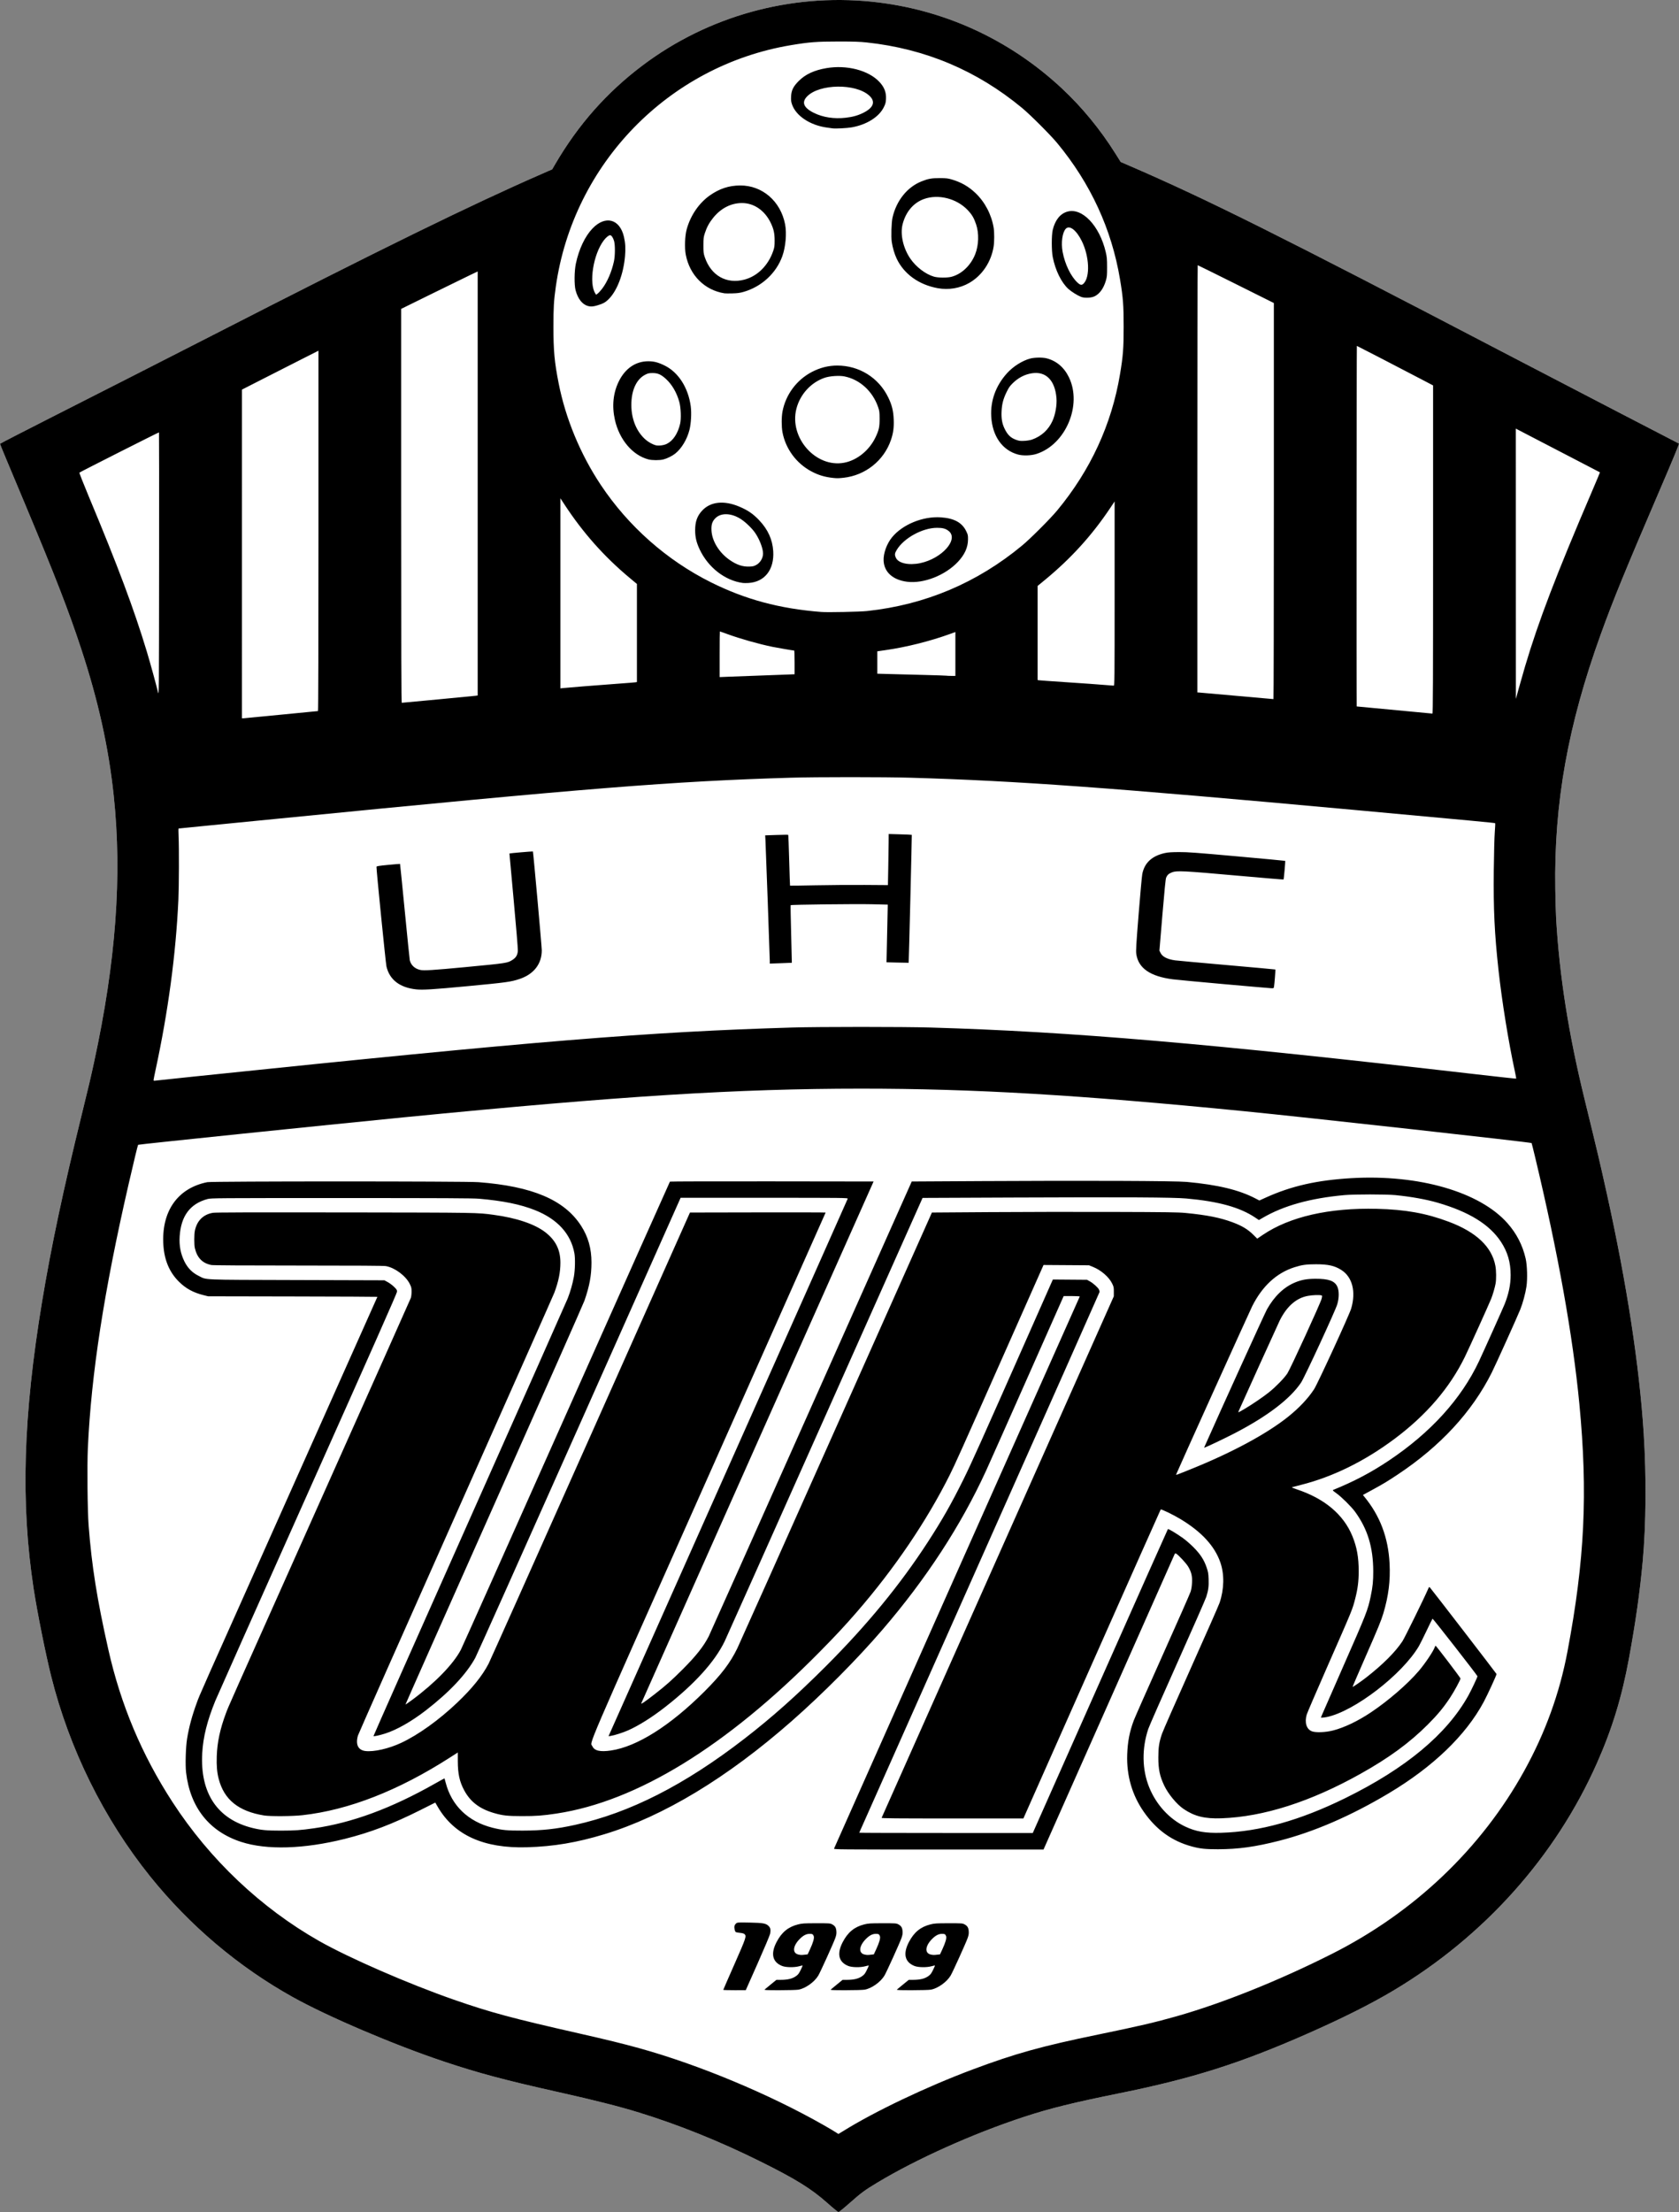 <svg xmlns="http://www.w3.org/2000/svg" width="3247.663" height="4276.729" version="1"><rect width="100%" height="100%" fill="#808080" stroke="none"/><g fill="#fff"><path d="M1600.327 4259.124c-31.371-27.855-61.548-46.511-130.827-80.882-77.317-38.358-157.181-70.509-233.5-94.001-38.457-11.838-85.418-23.731-156-39.508-103.378-23.108-154.209-36.672-221-58.972-96.23-32.129-224.726-86.875-292.5-124.619-105.397-58.697-199.837-138.567-276.224-233.612-89.489-111.345-156.031-245.89-191.302-386.801-10.77-43.026-27.013-124.019-33.893-169-25.373-165.891-20.407-334.003 16.425-556 17.595-106.05 40.984-216.22 76.854-362 13.352-54.265 16.768-68.768 23.551-100 42.357-195.014 54.53-359.956 38.047-515.5-9.882-93.255-30.007-183.929-63.145-284.5-24.121-73.206-50.002-139.894-108.085-278.5-12.907-30.8-29.151-69.565-36.097-86.144-6.947-16.579-12.63-30.53-12.63-31.003 0-.472 41.962-22.12 93.25-48.107 98.546-49.932 236.516-120.164 313.25-159.457 331.757-169.884 504.3-254.395 643.779-315.321l17.779-7.766 5.594-9.601c44.77-76.847 100.219-139.493 169.656-191.682 126.339-94.955 284.925-138.981 442.692-122.898 138.009 14.069 265.906 72.363 368.113 167.78 38.783 36.206 73.709 78.662 102.964 125.16l10.672 16.961 15.875 6.851c150.377 64.89 288.418 133.726 721.375 359.726 62.425 32.585 164.8 85.795 227.5 118.243 62.7 32.449 114.509 59.281 115.131 59.627.742.413-11.573 30.198-35.819 86.63-68.649 159.776-91.057 214.487-115.232 281.343-63.919 176.772-90.783 326.927-88.227 493.157.334 21.725 1.065 47.375 1.625 57 6.453 110.99 23.867 221.889 54.567 347.5 26.378 107.928 29.538 121.308 43.445 184 38.69 174.413 63.078 332.992 71.435 464.5 5.269 82.921 4.526 176.259-1.968 247-5.404 58.864-13.601 116.757-26.478 187-13.814 75.356-32.605 136.761-62.302 203.586-80.158 180.377-217.953 334.301-392.678 438.639-44.281 26.443-98.555 53.668-168 84.273-128.805 56.766-222.015 86.293-361.5 114.515-91.439 18.501-135.548 29.412-186.5 46.133-97.671 32.053-207.109 81.136-283.5 127.151-23.855 14.369-30.735 19.44-52.408 38.632-11.224 9.939-21.202 18.071-22.173 18.071-.971 0-10.688-7.922-21.592-17.605z"/><path d="M1600.327 4259.124c-31.371-27.855-61.548-46.511-130.827-80.882-77.317-38.358-157.181-70.509-233.5-94.001-38.457-11.838-85.418-23.731-156-39.508-103.378-23.108-154.209-36.672-221-58.972-96.23-32.129-224.726-86.875-292.5-124.619-105.397-58.697-199.837-138.567-276.224-233.612-89.489-111.345-156.031-245.89-191.302-386.801-10.77-43.026-27.013-124.019-33.893-169-25.373-165.891-20.407-334.003 16.425-556 17.595-106.05 40.984-216.22 76.854-362 13.352-54.265 16.768-68.768 23.551-100 42.357-195.014 54.53-359.956 38.047-515.5-9.882-93.255-30.007-183.929-63.145-284.5-24.121-73.206-50.002-139.894-108.085-278.5-12.907-30.8-29.151-69.565-36.097-86.144-6.947-16.579-12.63-30.53-12.63-31.003 0-.472 41.962-22.12 93.25-48.107 98.546-49.932 236.516-120.164 313.25-159.457 331.757-169.884 504.3-254.395 643.779-315.321l17.779-7.766 5.594-9.601c44.77-76.847 100.219-139.493 169.656-191.682 126.339-94.955 284.925-138.981 442.692-122.898 138.009 14.069 265.906 72.363 368.113 167.78 38.783 36.206 73.709 78.662 102.964 125.16l10.672 16.961 15.875 6.851c150.377 64.89 288.418 133.726 721.375 359.726 62.425 32.585 164.8 85.795 227.5 118.243 62.7 32.449 114.509 59.281 115.131 59.627.742.413-11.573 30.198-35.819 86.63-68.649 159.776-91.057 214.487-115.232 281.343-63.919 176.772-90.782 326.927-88.227 493.157.334 21.725 1.065 47.375 1.625 57 6.453 110.99 23.867 221.889 54.567 347.5 26.378 107.928 29.538 121.308 43.445 184 38.69 174.413 63.078 332.992 71.435 464.5 5.269 82.921 4.526 176.259-1.968 247-5.404 58.864-13.601 116.757-26.478 187-13.814 75.356-32.605 136.761-62.302 203.586-80.158 180.377-217.953 334.301-392.678 438.639-44.281 26.443-98.555 53.668-168 84.273-128.805 56.766-222.015 86.293-361.5 114.515-91.439 18.501-135.548 29.412-186.5 46.133-97.671 32.053-207.109 81.136-283.5 127.151-23.855 14.369-30.735 19.44-52.408 38.632-11.224 9.939-21.202 18.071-22.173 18.071-.971 0-10.688-7.922-21.592-17.605zm30.863-139.186c61.42-38.201 161.671-85.868 250.31-119.017 82.272-30.767 133.71-45.056 243.608-67.669 77.428-15.932 109.372-23.379 150.892-35.177 89.255-25.361 197.712-68.895 300.016-120.423 159.537-80.355 289.103-203.57 372.324-354.073 40.721-73.643 68.404-150.049 83.64-230.851 33.313-176.668 39.514-305.899 22.961-478.5-12.716-132.587-41.238-291.68-85.417-476.435-3.608-15.089-6.753-27.628-6.989-27.863-1.631-1.631-436.363-49.794-556.535-61.657-320.951-31.684-522.852-43.556-740.428-43.538-239.559.02-462.638 14.011-885.572 55.541-150.57 14.785-512 52.119-512.856 52.975-.674.674-8.48 32.986-18.476 76.477-47.517 206.75-72.164 366.364-78.745 509.956-1.557 33.977-.684 121.196 1.497 149.544 6.041 78.522 16.147 142.142 38.056 239.577 24.071 107.055 64.815 203.879 124.313 295.423 72.112 110.951 171.055 204.588 283.712 268.495 57.596 32.672 172.728 82.794 260 113.187 71.068 24.75 112.536 35.928 242.5 65.366 53.073 12.022 85.228 19.906 116.5 28.567 115.067 31.867 251.739 88.865 357 148.883 9.35 5.331 19.475 11.315 22.5 13.297 3.025 1.982 5.585 3.626 5.69 3.654.104.028 4.379-2.555 9.5-5.74zm-232.19-272.842c0-.348 9.675-22.553 21.5-49.344 22.779-51.609 23.79-54.641 19.51-58.514-1.296-1.173-4.348-2.02-8.75-2.429-3.718-.346-7.31-.974-7.982-1.396-1.814-1.139-3.373-7.955-2.648-11.578.348-1.741 1.812-4.096 3.252-5.232 2.518-1.987 3.523-2.049 26.119-1.617 26.115.499 31.603 1.501 36.826 6.724 3.529 3.529 4.278 7.606 2.754 14.995-.627 3.039-11.476 28.806-24.11 57.261l-22.97 51.735-21.75.015c-11.963.01-21.75-.27-21.75-.618zm80.036-.709c.805-.738 6.258-5.238 12.117-10l10.653-8.659 8.847-.017c12.64-.025 21.67-2.168 28.347-6.727 4.733-3.232 6.083-4.938 9.687-12.236 2.303-4.664 4.04-8.627 3.861-8.806-.179-.179-3.188.467-6.687 1.435-9.388 2.599-25.615 2.373-32.861-.459-18.855-7.369-22.706-23.574-10.964-46.142 9.935-19.097 22.578-29.484 41.721-34.278 7.87-1.971 11.389-2.193 35.243-2.23 24.898-.038 26.738.085 30.443 2.029 5.767 3.025 7.853 6.378 8.364 13.44.342 4.734-.119 7.595-2.139 13.264-3.593 10.082-28.871 65.805-32.874 72.467-7.527 12.528-24.718 24.756-38.228 27.191-3.365.607-19.15 1.07-36.464 1.07-25.593 0-30.294-.217-29.066-1.341zm77.844-67.322l5.38-.646 4.349-9.37c6.309-13.594 8.764-22.21 7.372-25.872-1.443-3.796-2.572-4.42-7.981-4.412-6.374.01-12.208 3.01-18.94 9.743-13.549 13.549-14.866 27.392-2.875 30.231 4.407 1.043 6.316 1.092 12.695.326zm50.156 67.322c.805-.738 6.258-5.238 12.117-10l10.653-8.659 8.847-.017c12.64-.025 21.67-2.168 28.347-6.727 4.733-3.232 6.083-4.938 9.687-12.236 2.303-4.664 4.04-8.627 3.861-8.806-.179-.179-3.188.467-6.687 1.435-9.388 2.599-25.615 2.373-32.861-.459-18.855-7.369-22.706-23.574-10.964-46.142 9.935-19.097 22.578-29.484 41.721-34.278 7.87-1.971 11.389-2.193 35.243-2.23 24.898-.038 26.738.085 30.443 2.029 5.767 3.025 7.853 6.378 8.364 13.44.342 4.734-.119 7.595-2.139 13.264-3.593 10.082-28.871 65.805-32.874 72.467-7.527 12.528-24.718 24.756-38.228 27.191-3.365.607-19.15 1.07-36.464 1.07-25.593 0-30.294-.217-29.066-1.341zm77.844-67.322l5.38-.646 4.349-9.37c6.309-13.594 8.764-22.21 7.372-25.872-1.443-3.796-2.572-4.42-7.981-4.412-6.374.01-12.208 3.01-18.94 9.743-13.549 13.549-14.866 27.392-2.875 30.231 4.407 1.043 6.316 1.092 12.695.326zm50.156 67.322c.805-.738 6.258-5.238 12.117-10l10.653-8.659 8.847-.017c12.64-.025 21.67-2.168 28.347-6.727 4.733-3.232 6.083-4.938 9.687-12.236 2.303-4.664 4.04-8.627 3.861-8.806-.179-.179-3.188.467-6.687 1.435-9.388 2.599-25.615 2.373-32.861-.459-18.855-7.369-22.706-23.574-10.964-46.142 9.935-19.097 22.578-29.484 41.721-34.278 7.87-1.971 11.389-2.193 35.243-2.23 24.898-.038 26.738.085 30.443 2.029 5.767 3.025 7.853 6.378 8.364 13.44.342 4.734-.119 7.595-2.139 13.264-3.593 10.082-28.871 65.805-32.874 72.467-7.527 12.528-24.718 24.756-38.228 27.191-3.365.607-19.15 1.07-36.464 1.07-25.593 0-30.294-.217-29.066-1.341zm77.844-67.322l5.38-.646 4.349-9.37c6.309-13.594 8.764-22.21 7.372-25.872-1.443-3.796-2.572-4.42-7.981-4.412-6.374.01-12.208 3.01-18.94 9.743-13.549 13.549-14.866 27.392-2.875 30.231 4.407 1.043 6.316 1.092 12.695.326zm-199.594-205.087c.549-1.851 474.273-1065.727 475.257-1067.32.345-.558-5.753-.93-15.26-.93h-15.835l-70.412 158.75c-38.727 87.313-74.571 167.804-79.653 178.871-48.838 106.333-115.978 209.265-200.82 307.879-48.697 56.602-115.506 123.816-175.064 176.127-125.072 109.853-248.203 184.196-362.5 218.863-53.081 16.1-97.884 23.644-149.5 25.173-83.812 2.482-140.995-23.42-172.828-78.286l-4.713-8.123-28.23 14.187c-53.937 27.106-97.318 43.658-146.73 55.984-79.205 19.758-150.974 21.88-200.332 5.923-61.731-19.956-98.901-66.731-106.716-134.292-1.703-14.725-.699-48.926 1.91-65.072 3.664-22.673 9.674-44.864 19.047-70.335 6.109-16.602-2.058 1.789 188.478-424.459 88.337-197.62 160.613-359.497 160.613-359.727 0-.23-73.688-.558-163.75-.731l-163.75-.313-8.694-2.154c-19.993-4.954-34.561-12.934-47.865-26.219-18.06-18.034-27.891-41.05-29.849-69.885-4.442-65.403 27.021-110.743 84.909-122.357 9.539-1.914 499.591-1.912 524.5.002 104.406 8.023 166.064 34.185 198.428 84.195 13.684 21.146 20.175 44.002 20.163 70.998-.012 25.235-3.763 45.597-13.63 74-2.006 5.775-80.788 183.705-175.072 395.399-94.283 211.695-171.26 385.063-171.06 385.263.2.2 5.945-3.762 12.768-8.805 44.266-32.719 79.754-69.181 94.271-96.857 2.452-4.675 94.301-210.1 204.109-456.5s199.983-448.339 200.389-448.752c.406-.414 89.202-.639 197.323-.5l196.584.253-224.385 503.5c-123.412 276.925-224.666 504.366-225.01 505.426-.741 2.283 6.572-2.699 25.698-17.508 21.324-16.511 33.639-27.429 54.497-48.316 25.736-25.771 40.442-44.375 50.276-63.602 1.829-3.575 90.942-202.925 198.03-443l194.706-436.5 135.957-.764c200.946-1.129 374.323-.438 396.03 1.578 60.236 5.594 100.854 15.355 132.682 31.886l7.755 4.028 12.245-5.559c49.491-22.465 99.399-33.773 166.106-37.635 129.998-7.526 247.76 26.453 301.396 86.966 17.709 19.979 29.332 42.536 35.297 68.5 2.987 13 3.742 39.257 1.556 54.099-1.927 13.081-7.159 32.428-12.04 44.526-6.155 15.253-47.576 106.889-55.09 121.875-38.06 75.912-99.381 142.302-182.137 197.193-20.167 13.377-27.757 17.945-49.469 29.775l-17.626 9.604 2.445 2.964c30.611 37.11 46.567 79.133 49.15 129.447 1.705 33.219-2.007 62.913-12.066 96.517-4.179 13.96-9.956 28.011-34.689 84.372-13.847 31.555-25.011 57.538-24.807 57.742.534.534 16.493-10.49 26.583-18.363 32.165-25.096 55.729-48.653 69.792-69.773 4.319-6.485 41.331-81.754 49.567-100.797 2.004-4.634 2.152-4.75 3.845-3 2.744 2.835 128.09 165.565 128.646 167.013.497 1.297-17.46 40.369-24.959 54.306-34.712 64.515-98.019 125.302-183.754 176.442-72.975 43.528-144.439 74.48-211.417 91.566-46.516 11.866-79.133 16.392-118.584 16.456-24.295.039-34.354-1.002-49.97-5.17-38.964-10.4-69.153-32.081-93.7-67.294-22.528-32.317-33.355-69.718-31.987-110.5.837-24.972 4.507-44.056 12.691-66 2.051-5.5 27.139-62.228 55.75-126.063 28.611-63.834 53.017-119.184 54.236-123 1.462-4.577 2.389-10.564 2.723-17.597.597-12.574-1.258-20.225-7.461-30.768-3.731-6.342-18.908-22.73-23.153-25.003-1.944-1.04-2.317-.855-3.406 1.692-.672 1.573-57.923 130.518-127.223 286.543l-126 283.682-202.867.01c-192.739.01-202.841-.08-202.348-1.743zm385.653-33c.693-1.512 59.303-133.475 130.245-293.25 70.942-159.775 129.364-290.895 129.828-291.378.962-1.001 14.865 7.243 29 17.195 5.218 3.674 14.438 11.663 20.488 17.753 13.247 13.334 20.275 24.09 25.311 38.734 3.087 8.978 3.562 11.703 3.975 22.803.518 13.924-.484 21.645-4.441 34.234-1.411 4.487-26.543 61.709-55.85 127.159-29.307 65.45-54.67 123.15-56.362 128.223-12.766 38.272-12.149 78.698 1.726 113.021 13.586 33.609 39.094 61.429 69.519 75.817 20.623 9.753 39.093 12.962 69.623 12.097 74.576-2.113 152.604-23.905 240.5-67.168 117.075-57.625 196.046-123.424 237.626-197.992 5.881-10.547 18.075-36.415 17.683-37.513-1.002-2.805-86.215-111.978-86.879-111.306-.445.451-5.754 11.203-11.799 23.895s-12.563 25.76-14.486 29.041c-32.206 54.952-125.121 126.445-178.445 137.304-2.915.594-6.625 1.079-8.246 1.079h-2.947l1.866-4.75c1.026-2.612 19.405-44.575 40.842-93.25 45.751-103.881 48.008-109.638 53.697-136.929 3.788-18.17 4.898-29.223 4.829-48.072-.17-46.483-10.917-81.652-35.142-115-7.154-9.848-26.598-29.076-36.397-35.993-6.284-4.436-7.438-5.633-5.993-6.22 40.479-16.441 73.326-33.744 107.719-56.746 80.801-54.038 139.771-118.909 174.118-191.541 8.115-17.161 46.303-102.133 49.66-110.5 7.995-19.924 11.792-38.119 11.792-56.5 0-24.784-5.872-44.925-18.814-64.536-22.074-33.447-61.566-57.807-122.357-75.474-22.081-6.417-51.92-11.769-81.829-14.678-17.666-1.718-79.764-1.734-98.5-.025-66.077 6.027-117.761 20.414-158.205 44.039l-7.205 4.208-7.295-4.891c-29.482-19.765-70.803-31.204-132.795-36.763-25.424-2.28-116.909-2.787-336.5-1.866l-174 .73-188.986 423.627c-103.942 232.995-191.165 428.127-193.829 433.627-19.186 39.618-58.334 82.785-115.494 127.35-25.152 19.61-51.011 35.848-71.387 44.826-10.009 4.41-26.14 9.555-33.506 10.686l-4.201.645 1.365-3.254c.751-1.79 104.73-235.229 231.064-518.754 126.335-283.525 229.925-516.287 230.202-517.25.477-1.661-7.681-1.75-161.37-1.75h-161.873l-195.876 439.75c-107.732 241.862-198.338 444.25-201.347 449.75-17.23 31.494-50.083 66.369-95.766 101.661-27.542 21.277-56.165 37.555-78.5 44.641-10.39 3.296-21.753 5.779-22.596 4.936-.294-.294 83.244-188.568 185.64-418.386 102.396-229.818 187.933-422.346 190.082-427.839 5.11-13.059 9.456-28.361 11.933-42.013 2.313-12.746 2.804-35.404.982-45.34-6.884-37.554-32.913-66.037-76.041-83.214-28.263-11.256-61.767-18.094-108.5-22.146-11.812-1.024-68.455-1.3-266.5-1.3-242.811 0-251.742.065-258.5 1.876-33.73 9.04-51.394 32.637-53.992 72.124-1.174 17.848 1.76 33.409 9.132 48.432 6.245 12.727 15.365 22.012 27.418 27.914 16.955 8.302-.245 7.565 189.942 8.14l169.5.513 6.473 3.5c3.56 1.925 9.073 6.041 12.25 9.146 4.922 4.811 5.777 6.179 5.777 9.249 0 2.632-46.654 107.962-173.119 390.854-95.216 212.988-175.5 393.101-178.41 400.251-15.762 38.731-23.517 69.686-25.302 101-4.426 77.663 29.508 128.175 97.331 144.882 16.737 4.123 27.48 5.116 55 5.084 27.068-.032 37.944-.804 64-4.541 73.433-10.533 149.609-38.652 233.5-86.191 10.175-5.766 18.611-10.391 18.748-10.278.136.113 1.138 3.686 2.226 7.941 11.439 44.725 43.496 75.62 90.811 87.518 18.568 4.669 28.284 5.589 58.216 5.51 37.888-.1 64.81-3.033 101.134-11.016 105.862-23.267 212.019-77.21 327.483-166.408 53.559-41.376 101.497-84.028 158.426-140.957 79.226-79.227 143.296-157.28 196.785-239.731 27.799-42.852 45.344-73.695 68.723-120.812 15.442-31.121 31.8-67.557 133.008-296.256l39.942-90.256 33 .256 33 .256 5.434 3c6.543 3.612 15.582 11.664 17.707 15.774.848 1.64 1.344 3.937 1.101 5.104-.243 1.167-104.909 236.687-232.592 523.378-127.683 286.691-232.15 521.479-232.15 521.75 0 .272 75.528.494 167.839.494h167.839zm-293.629-26.5c.288-.688 101.456-227.825 224.816-504.75l224.292-503.5.041-9.018c.037-8.237-.247-9.603-3.283-15.773-6.233-12.667-21.3-25.721-37.082-32.127l-7.595-3.083-44-.295-44-.295-78.434 176.795c-81.151 182.92-92.695 208.602-103.143 229.452-44.675 89.164-107.004 181.042-179.323 264.342-23.821 27.438-41.786 46.705-73.089 78.385-179.662 181.828-352.471 287.897-507.511 311.508-26.93 4.101-40.06 5.08-67.5 5.034-28.119-.047-36.983-1.024-53.975-5.948-27.698-8.026-45.61-21.652-57.539-43.768-8.993-16.672-12.397-32.052-12.449-56.244l-.037-17.033-15 9.627c-99.747 64.019-195.86 101.592-285.5 111.61-19.403 2.168-62.563 2.449-74.5.484-49.245-8.105-77.041-30.561-87.458-70.656-3.295-12.683-4.36-25.199-3.738-43.925.903-27.18 6.364-52.656 17.877-83.403 5.174-13.816-.384-1.322 189.348-425.672 91.725-205.15 167.4-374.751 168.166-376.892.766-2.141 1.401-7.511 1.411-11.933.016-7.191-.352-8.788-3.478-15.113-7.722-15.624-28.617-31.261-46.062-34.47-4.131-.76-55.496-1.091-169.113-1.091-104.191 0-165.079-.36-168.433-.996-17.366-3.293-27.736-13.886-32.127-32.819-1.495-6.446-1.449-26.402.077-33.685 4.038-19.263 16.262-31.344 34.878-34.469 4.816-.808 75.123-1.015 254.653-.749 261.013.387 255.81.302 288.5 4.692 44.101 5.922 79.475 17.866 99.954 33.75 19.916 15.447 29.05 33.926 29.042 58.756-.01 18.544-3.526 35.95-11.731 58.02-1.636 4.4-87.376 197.473-190.534 429.051-103.158 231.578-188.346 423.728-189.308 427-5.067 17.241.167 28.255 14.264 30.016 16.416 2.051 45.275-4.517 69.362-15.785 33.02-15.448 73.034-44.146 108.319-77.687 28.716-27.297 48.238-51.5 60.66-75.204 2.418-4.615 91.06-202.791 196.981-440.391l192.584-432 131.204-.254c72.162-.14 131.204-.005 131.204.299s-101.748 228.968-226.107 508.143c-246.891 554.249-229.463 513.712-225.1 523.576 3.909 8.837 14.994 11.406 35.93 8.326 50.362-7.409 114.663-47.958 180.852-114.048 32.59-32.541 49.869-55.238 63.601-83.542 3.869-7.975 90.145-200.8 191.725-428.5l184.69-414 110.454-.762c60.75-.419 167.379-.597 236.954-.395 108.067.313 128.977.607 143.5 2.017 41.095 3.989 67.079 9.168 91 18.137 18.27 6.851 29.444 13.654 40.367 24.577l6.944 6.944 10.845-7.324c52.13-35.208 128.423-52.598 220.845-50.337 54.907 1.343 94.814 8.499 138.5 24.836 53.616 20.05 83.932 48.768 90.583 85.808 1.626 9.054 1.805 25.436.367 33.566-1.374 7.771-5.48 21.919-8.625 29.719-4.863 12.063-42.624 95.438-50.822 112.215-29.192 59.738-74.15 112.189-135.613 158.217-57.859 43.329-119.361 73.642-181.074 89.247-8.975 2.269-16.992 4.361-17.817 4.648-.825.287 3 1.996 8.5 3.798 54.211 17.758 91.267 48.775 108.408 90.74 8.737 21.392 12.221 40.9 12.207 68.349-.01 18.834-1.906 33.736-6.616 51.99-5.782 22.412-3.806 17.602-56.278 137.01-19.818 45.1-36.778 84.574-37.689 87.721-4.423 15.277-.412 28.242 9.969 32.22 7.449 2.855 26.278 2.162 40.68-1.497 21.853-5.552 48.463-18.251 73.731-35.187 33.794-22.651 70.466-54.365 92.224-79.757 12.178-14.212 28.259-38.093 31.058-46.124.551-1.582 1.296-2.858 1.655-2.837 1.168.069 48.152 61.824 48.152 63.29 0 2.728-12.264 25.26-20.506 37.672-12.568 18.928-24.07 32.755-42.905 51.579-35.32 35.299-74.979 64.298-130.089 95.122-96.632 54.048-187.532 83.094-269 85.955-32.142 1.129-51.919-3.742-73-17.98-13.25-8.949-29.63-28.687-37.511-45.2-8.613-18.047-11.476-31.683-11.438-54.476.033-19.764 1.442-28.972 6.952-45.435 1.853-5.536 27.064-62.94 56.025-127.565s53.938-121.325 55.505-126c8.864-26.454 9.44-54.647 1.586-77.674-10.857-31.833-36.456-59.659-77.618-84.37-13.772-8.268-36.916-19.474-37.888-18.345-.421.489-60.356 135.099-133.188 299.134l-132.423 298.246h-137.357c-109.5 0-137.251-.249-136.833-1.246zm596.19-673.292c80.245-32.17 148.272-68.705 190-102.044 21.185-16.925 38.597-35.362 50.28-53.235 6.923-10.592 68.296-144.013 71.841-156.179 9.514-32.648 2.265-60.876-19.121-74.456-12.993-8.251-25.357-11.033-49-11.026-18.829.005-27.085 1.142-41.5 5.713-34.649 10.988-62.208 36.337-81.831 75.269-5.093 10.105-145.917 321.473-146.896 324.793-.613 2.08-3.03 2.894 26.227-8.835zm29.907-47.65c27.352-61.814 115.215-254.931 119.254-262.112 14.284-25.4 32.747-43.07 54.339-52.005 12.486-5.166 23.037-7.071 39.5-7.131 25.514-.093 37.154 4.096 42.262 15.208 3.652 7.945 3.597 21.758-.137 34.232-3.85 12.863-63.184 141.124-69.969 151.249-21.276 31.751-65.329 65.287-129.157 98.321-17.685 9.153-51.858 25.471-56.221 26.846l-2.221.7zm77.093-70.312c13.842-8.143 35.594-23.019 46.5-31.799 13.189-10.618 29.161-27.059 35.165-36.197 5.892-8.966 64.389-136.489 66.23-144.379 1.352-5.795 1.333-5.959-.754-6.519-3.986-1.069-16.334-.609-25.26.941-22.633 3.932-41.004 19.805-54.868 47.411-2.831 5.637-77.344 169.899-80.245 176.898-.669 1.615 1.258.689 13.232-6.355zm-2027.5-642.502c655.015-68.082 872.703-85.884 1151.5-94.17 51.881-1.542 214.26-1.532 267.5.017 271.114 7.885 540.196 30.923 1053.859 90.229 43.097 4.976 78.57 8.836 78.829 8.577.259-.258-.882-6.697-2.535-14.308-12.332-56.794-24.94-134.847-31.634-195.838-7.698-70.136-9.932-117.178-9.117-192 .357-32.741 1.208-65.186 1.954-74.5.728-9.075 1.058-16.806.734-17.18-.597-.69-39.913-4.393-274.089-25.817-470.398-43.036-649.4-56.02-856.5-62.129-50.642-1.494-182.204-1.505-232-.02-227.31 6.78-393.743 20.084-995.659 79.593-103.213 10.204-187.988 18.553-188.39 18.553-.402 0-.409 6.751-.016 15.003 1.058 22.219.804 97.114-.418 123.497-4.848 104.656-19.716 215.365-44.081 328.232-2.165 10.028-3.936 18.921-3.936 19.762 0 1.197.816 1.412 3.75.99 2.063-.297 38.175-4.117 80.25-8.491zm424-167.937c-31.767-3.415-51.529-18.654-57.483-44.326-1.513-6.522-19.851-189.759-19.285-192.697.232-1.204 4.75-1.929 22.779-3.657 12.369-1.186 22.627-2.031 22.794-1.878.168.153 4.323 41.51 9.235 91.905 4.912 50.395 9.226 92.858 9.587 94.362 2.296 9.556 9.786 16.459 20.326 18.737 7.137 1.542 25.324.401 87.047-5.462 80.643-7.66 81.487-7.79 91.2-13.951 6.952-4.41 9.982-9.584 10.447-17.84.213-3.787-3.29-46.463-7.984-97.249-4.6-49.775-8.319-90.568-8.264-90.651.319-.48 44.965-4.317 45.382-3.9.705.705 17.145 183.675 17.166 191.051.075 26.122-15.237 46.065-42.448 55.286-17.079 5.788-25.057 6.895-102.34 14.204-65.724 6.215-85.438 7.434-98.16 6.066zm1563-10.079c-48.125-4.295-92.947-8.52-99.605-9.389-43.684-5.699-66.452-21.475-70.47-48.825-.918-6.25-.286-17.026 4.529-77.263 3.078-38.5 6.253-73.375 7.057-77.5 4.219-21.654 18.79-35.084 43.996-40.553 5.97-1.295 12.927-1.75 27.493-1.798 16.697-.055 32.795 1.131 112 8.249 50.875 4.572 92.692 8.495 92.927 8.718.559.529-2.551 35.341-3.216 36.007-.281.281-41.618-3.17-91.861-7.668-101.199-9.06-114.926-9.742-123.936-6.157-6.287 2.502-9.136 5.095-11.308 10.292-1.021 2.445-3.287 25.136-7.218 72.297l-5.729 68.734 2.166 4.459c3.588 7.386 13.196 12.293 28.173 14.389 3.575.5 48.575 4.599 100 9.109s93.685 8.359 93.91 8.554c.451.389-1.693 27.907-2.58 33.117-.524 3.077-.774 3.244-4.692 3.143-2.276-.059-43.514-3.621-91.639-7.916zm-879-44.483c0-6.493-7.774-222.808-8.413-234.108l-.516-9.115 22.037-.729c12.12-.401 22.27-.496 22.554-.212.284.284 1.118 22.418 1.853 49.187.735 26.768 1.482 48.813 1.66 48.989.178.175 22.599-.123 49.824-.663 27.225-.54 69.75-.838 94.5-.662l45 .32.614-32c.338-17.6.675-39.834.75-49.408l.136-17.408 22.127.619c12.17.34 22.312.803 22.538 1.029.341.341-5.689 246.888-6.048 247.303-.064.074-9.725-.103-21.468-.394l-21.351-.529.607-28.606c.334-15.733.875-40.815 1.202-55.738l.594-27.133-30.851-.757c-30.381-.746-155.871.71-156.982 1.821-.314.314.117 25.458.956 55.877.839 30.419 1.447 55.37 1.351 55.447-.096.077-9.738.465-21.425.863l-21.25.722zm-945.643-476.493c38.926-3.85 71.195-7 71.708-7 .577 0 .934-133.156.934-348.357v-348.357l-33.777 17.107c-18.578 9.409-51.872 26.332-73.988 37.607l-40.211 20.5-.012 317.75-.012 317.75h2.292c1.26 0 34.14-3.15 73.066-7zm2228.643-319.288v-317.288l-19.25-10.087c-42.563-22.302-127.651-66.337-128.183-66.337-.534 0-.851 696.929-.317 697.062.176.044 118.479 11.205 146.5 13.821.998.093 1.25-63.945 1.25-317.171zm-1925.127 289.792c37.745-3.573 70.54-6.751 72.877-7.061l4.25-.565v-819.79l-15.75 7.507c-8.662 4.129-41.962 20.409-74 36.178l-58.25 28.672v380.778c0 280.972.294 380.778 1.123 380.778.618 0 32.005-2.924 69.75-6.497zm1617.127-383.449v-382.945l-73.288-36.555c-40.309-20.105-73.609-36.555-74-36.555-.392 0-.712 185.85-.712 413v413l2.25.048c1.894.041 142.787 12.519 145 12.842.412.06.75-172.216.75-382.836zm485.958 319.445c25.801-86.961 60.38-177.333 129.477-338.392 8.587-20.016 15.49-36.511 15.339-36.655-.151-.145-24.799-12.956-54.774-28.469-29.975-15.514-64.625-33.495-77-39.959-12.375-6.464-24.413-12.723-26.75-13.909l-4.25-2.156.071 261.27.071 261.27 5.793-21c3.186-11.55 8.596-30.45 12.023-42zm-2642.393-452.269c-.451-.451-152.378 76.315-153.923 77.775-.472.446 7.487 20.765 17.688 45.153 56.592 135.297 87.919 218.935 112.631 300.706 6.389 21.14 18.392 64.715 21.661 78.635 1.857 7.905 1.882 4.972 2.131-246.915.139-140.203.054-255.112-.187-255.354zm823.436 490.787c20.075-1.617 49.55-3.873 65.5-5.013 15.95-1.14 30.462-2.303 32.25-2.584l3.25-.511v-189.664l-14.238-11.873c-49.118-40.96-90.198-87.21-125.951-141.801l-7.812-11.928v367.5l5.25-.593c2.888-.326 21.675-1.916 41.75-3.533zm1025-179.176v-178.158l-8.608 12.89c-35.252 52.786-76.046 97.64-126.641 139.244l-13.75 11.306v181.836l2.25.452c1.238.248 23.85 1.873 50.25 3.61 39.712 2.613 58.56 3.973 94.75 6.838 1.661.131 1.75-8.959 1.75-178.019zm-690.5 158.673c24.75-.871 50.962-1.84 58.25-2.152l13.25-.568v-22.898c0-12.594-.353-22.898-.785-22.898-1.817 0-32.429-5.225-41.673-7.113-26.662-5.445-62.797-15.654-87.879-24.827-7.609-2.783-14.021-5.06-14.249-5.06-.228 0-.414 19.87-.414 44.156v44.156l14.25-.606c7.838-.333 34.5-1.319 59.25-2.19zm382.5-41.925v-42.41l-9.75 3.53c-39.257 14.214-84.583 25.598-125.12 31.426l-16.13 2.319v43.3l22.25.63c12.238.346 42.275 1.125 66.75 1.731 24.475.606 44.688 1.277 44.917 1.492.229.215 4.167.391 8.75.391h8.333zm-170.5-83.032c112.222-12.092 212.394-54.412 299.5-126.532 16.095-13.326 54.7-51.931 68.025-68.025 64.371-77.747 105.169-166.148 121.378-263 5.989-35.785 7.078-49.947 7.078-92s-1.09-56.215-7.078-92c-16.209-96.852-57.007-185.253-121.378-263-13.326-16.095-51.931-54.7-68.025-68.025-87.439-72.395-187.334-114.492-300.5-126.632-13.348-1.432-25.055-1.823-54.5-1.818-42.164.01-56.568 1.112-92.25 7.078-236.246 39.499-420.856 229.085-454.641 466.898-3.82 26.892-4.609 40.156-4.609 77.5 0 46.386 2.002 68.118 10.039 109 13.472 68.524 42.13 137.606 81.725 197 53.146 79.722 127.395 145.349 212.601 187.913 66.666 33.303 132.995 51.142 213.636 57.459 12.62.989 74.741-.278 89-1.814zm-240.5-54.22c-34.371-4.483-67.052-29.794-83.56-64.715-6.344-13.421-8.804-23.785-8.812-37.123-.01-16.939 4.059-28.127 14.027-38.578 16.28-17.068 42.333-19.582 71.92-6.941 16.311 6.969 26.212 13.791 37.933 26.137 16.92 17.823 25.769 37.334 27.158 59.882 2.189 35.532-16.471 59.446-47.874 61.351-4.011.243-8.867.237-10.792-.014zm25.721-34.782c7.779-4.234 13.136-13.135 13.235-21.991.107-9.586-6.561-27.19-15.029-39.683-5.881-8.676-17.819-20.373-27.101-26.556-18.445-12.286-39.006-13.241-49.928-2.318-6.311 6.31-8.278 12.421-7.679 23.853 1.079 20.625 14.875 42.967 35.212 57.026 13.642 9.431 24.994 13.24 38.082 12.779 6.57-.232 8.948-.791 13.209-3.11zm292.089 32.455c-27.573-3.435-44.457-18.445-45.617-40.556-.741-14.116 5.989-32.878 16.305-45.454 20.388-24.855 59.84-40.946 94.502-38.543 25.441 1.764 40.662 9.985 48.734 26.321 3.552 7.188 3.761 8.135 3.676 16.672-.153 15.408-6.481 29.273-19.774 43.332-24.481 25.891-66.15 42.174-97.825 38.229zm24.864-35.93c42.521-8.775 75.83-46.627 55.008-62.509-5.814-4.435-11.275-5.878-22.182-5.864-28.124.036-64.234 19.834-77.943 42.734-4.032 6.734-4.307 9.31-1.627 15.213 4.785 10.539 24.688 14.978 46.745 10.426zm-167.675-164.763c-16.364-1.694-28.865-5.422-42.49-12.67-29.113-15.487-49.856-43.519-55.941-75.598-2.021-10.652-2.014-29.484.015-40.176 6.208-32.726 27.381-61.2 56.93-76.562 15.839-8.235 32.044-12.311 48.943-12.311 42.443 0 80.104 23.449 98.547 61.358 7.265 14.934 10.032 26.099 10.691 43.142.604 15.619-.832 26.138-5.394 39.5-13.556 39.709-49.462 68.326-91.512 72.935-9.53 1.045-12.783 1.107-19.789.382zm20.566-29.408c25.347-4.66 49.284-24.186 61.373-50.066 6.287-13.459 7.525-19.319 7.465-35.343-.047-12.563-.333-14.821-2.789-22-10.59-30.952-35.605-53.718-65.436-59.552-9.806-1.918-27.814-.714-37.562 2.51-26.685 8.828-48.069 32.155-55.182 60.196-14.165 55.841 37.494 114.299 92.13 104.255zm-378.566-6.509c-30.544-8.152-55.949-38.156-64.554-76.241-6.05-26.776-3.46-52.323 7.57-74.66 12.364-25.037 32.567-38.79 56.984-38.79 11.021 0 19.138 2.124 31.663 8.284 26.55 13.058 45.63 42.844 50.428 78.725 1.75 13.088.638 33.455-2.5 45.781-4.652 18.271-15.059 35.628-27.322 45.57-5.554 4.503-15.619 9.526-22.874 11.415-7.292 1.899-22.122 1.856-29.395-.085zm35.615-29.913c12.244-5.99 21.59-20.022 25.97-38.987 2.251-9.749 1.47-30.903-1.552-42-4.896-17.982-14.038-33.746-25.845-44.565-9.44-8.65-15.697-11.435-25.688-11.435-6.764 0-8.893.439-13.783 2.84-16.475 8.09-26.371 27.631-27.428 54.16-1.18 29.601 9.176 56.201 28.147 72.296 5.281 4.48 13.337 8.882 18.845 10.295 5.512 1.415 15.648.177 21.334-2.604zm679.601 20.561c-30.462-8.26-49.747-35.606-51.868-73.548-1.709-30.582 8.923-59.773 30.429-83.545 12.07-13.342 29.615-24.421 45.223-28.558 7.999-2.12 23.461-2.361 31-.482 19.241 4.794 34.071 17.258 43.528 36.585 26.327 53.805-6.275 130.606-63.028 148.476-10.19 3.209-25.669 3.679-35.285 1.072zm26.807-28.851c18.304-6.407 32.03-18.922 39.87-36.351 5.519-12.268 8.703-30.433 7.652-43.661-2.749-34.622-20.337-52.475-47.54-48.254-13.799 2.141-26.242 8.581-37.081 19.192-5.475 5.36-7.731 8.601-11.827 17-6.581 13.491-9.148 23.427-9.784 37.877-.592 13.425 1.031 22.915 5.539 32.406 5.991 12.611 12.058 18.501 23.027 22.355 5.628 1.978 7.969 2.254 15.62 1.848 5.115-.272 11.384-1.313 14.523-2.411zm-858.883-258.345c-10.893-3.135-19.377-13.977-23.75-30.352-2.805-10.504-2.548-37.156.495-51.5 6-28.275 17.681-52.919 32.281-68.105 24.886-25.884 52.797-18.368 60.767 16.361 2.744 11.956 3.335 22.752 2.046 37.362-3.093 35.048-15.518 67.348-32.133 83.532-5.989 5.833-10.419 8.228-21.175 11.448-8.464 2.534-13.014 2.841-18.53 1.254zm27.629-33.472c9.905-12.934 18.544-32.963 22.808-52.88 2.361-11.026 2.442-32.031.152-39.593-1.938-6.398-5.082-10.908-7.607-10.908-2.684 0-7.989 4.377-12.37 10.206-20.311 27.024-29.081 82.818-16.13 102.618l1.52 2.323 3.179-2.443c1.748-1.344 5.55-5.539 8.447-9.323zm926.224 15.81c-7.215-2.901-18.813-10.174-24.468-15.341-13.556-12.389-25.035-35.76-30.194-61.475-2.476-12.338-2.463-42.836.022-52.874 4.685-18.925 14.407-31.052 28.079-35.024 28.682-8.333 62.349 26.948 74.363 77.927 2.298 9.751 2.62 13.28 2.66 29.097.04 15.907-.223 18.926-2.26 25.965-4.399 15.201-11.964 25.788-21.923 30.681-6.451 3.17-19.684 3.695-26.277 1.044zm5.267-25.94c12.555-13.11 10.803-52.251-3.66-81.75-10.474-21.364-23.902-31.671-31.118-23.885-6.671 7.198-9.355 27.1-6.037 44.759 4.504 23.972 15.913 47.404 28.916 59.39 5.39 4.969 8.226 5.323 11.9 1.486zm-694.759 19.125c-38.503-5.978-67.546-35.001-75.055-75.002-2.507-13.356-1.58-36.606 1.964-49.266 7.437-26.567 23.703-50.278 44.591-65.001 18.577-13.095 37.029-19.151 58.669-19.257 42.911-.211 78.344 30.408 86.967 75.152 3.34 17.331 1.083 43.457-5.299 61.337-11.785 33.015-40.019 59.118-74.837 69.186-6.994 2.022-11.786 2.682-21.5 2.96-6.875.197-13.85.148-15.5-.108zm38.415-26.502c25.308-6.68 46.056-27.306 55.702-55.373 2.402-6.99 2.749-9.514 2.748-20 0-14.19-1.752-22.219-7.451-34.173-11.552-24.232-32.703-38.735-56.166-38.514-21.141.2-40.4 10.164-55.285 28.603-7.588 9.4-12.254 18.006-16.04 29.584-2.531 7.739-2.782 9.844-2.806 23.5-.024 13.69.209 15.698 2.672 23 11.998 35.574 41.948 52.527 76.627 43.373zm374.006 16.575c-36.47-6.604-65.35-27.363-79.473-57.124-4.247-8.95-7.913-21.408-9.507-32.31-1.5-10.256-.651-37.743 1.451-47.02 7.422-32.75 28.394-58.961 56.029-70.026 13.032-5.218 19.668-6.397 35.578-6.322 12.693.06 15.622.402 23.5 2.746 17.807 5.297 32.134 13.518 45.218 25.946 18.459 17.534 31.185 41.836 35.356 67.515 1.377 8.48 1.36 26.602-.035 35.648-4.625 29.999-22.207 56.37-47.151 70.721-18.032 10.375-39.896 14.042-60.966 10.227zm26.434-22.033c19.587-5.053 37.3-21.805 45.906-43.415 6.967-17.495 7.696-40.619 1.827-57.979-4.224-12.497-7.991-18.859-16.415-27.728-21.271-22.393-56.89-31.296-84.674-21.166-20.304 7.404-35.088 24.971-41.12 48.861-4.91 19.448 1.185 46.258 15.122 66.515 10.992 15.976 29.25 29.862 45.498 34.604 7.933 2.315 25.459 2.474 33.856.308zm-229.856-287c-1.65-.235-6.557-.91-10.905-1.499-32.605-4.417-60.092-22.678-67.605-44.916-1.78-5.269-2.119-8.133-1.791-15.127.57-12.137 4.297-19.59 15.202-30.403 12.798-12.689 29.688-20.468 53.151-24.479 39.425-6.74 81.545 4.209 102.517 26.649 9.494 10.158 13.397 20.248 12.732 32.916-.373 7.101-.988 9.436-4.194 15.923-9.397 19.014-33.207 33.926-62.349 39.048-8.779 1.543-31.132 2.692-36.759 1.889zm25.137-20.481c13.627-1.52 23.523-4.254 33.934-9.379 20.514-10.097 24.597-22.101 11.491-33.783-26.239-23.389-95.46-22.505-119.492 1.527-11.606 11.606-7.348 22.305 12.835 32.248 17.519 8.631 38.78 11.89 61.231 9.387z" fill="#000"/></g></svg>